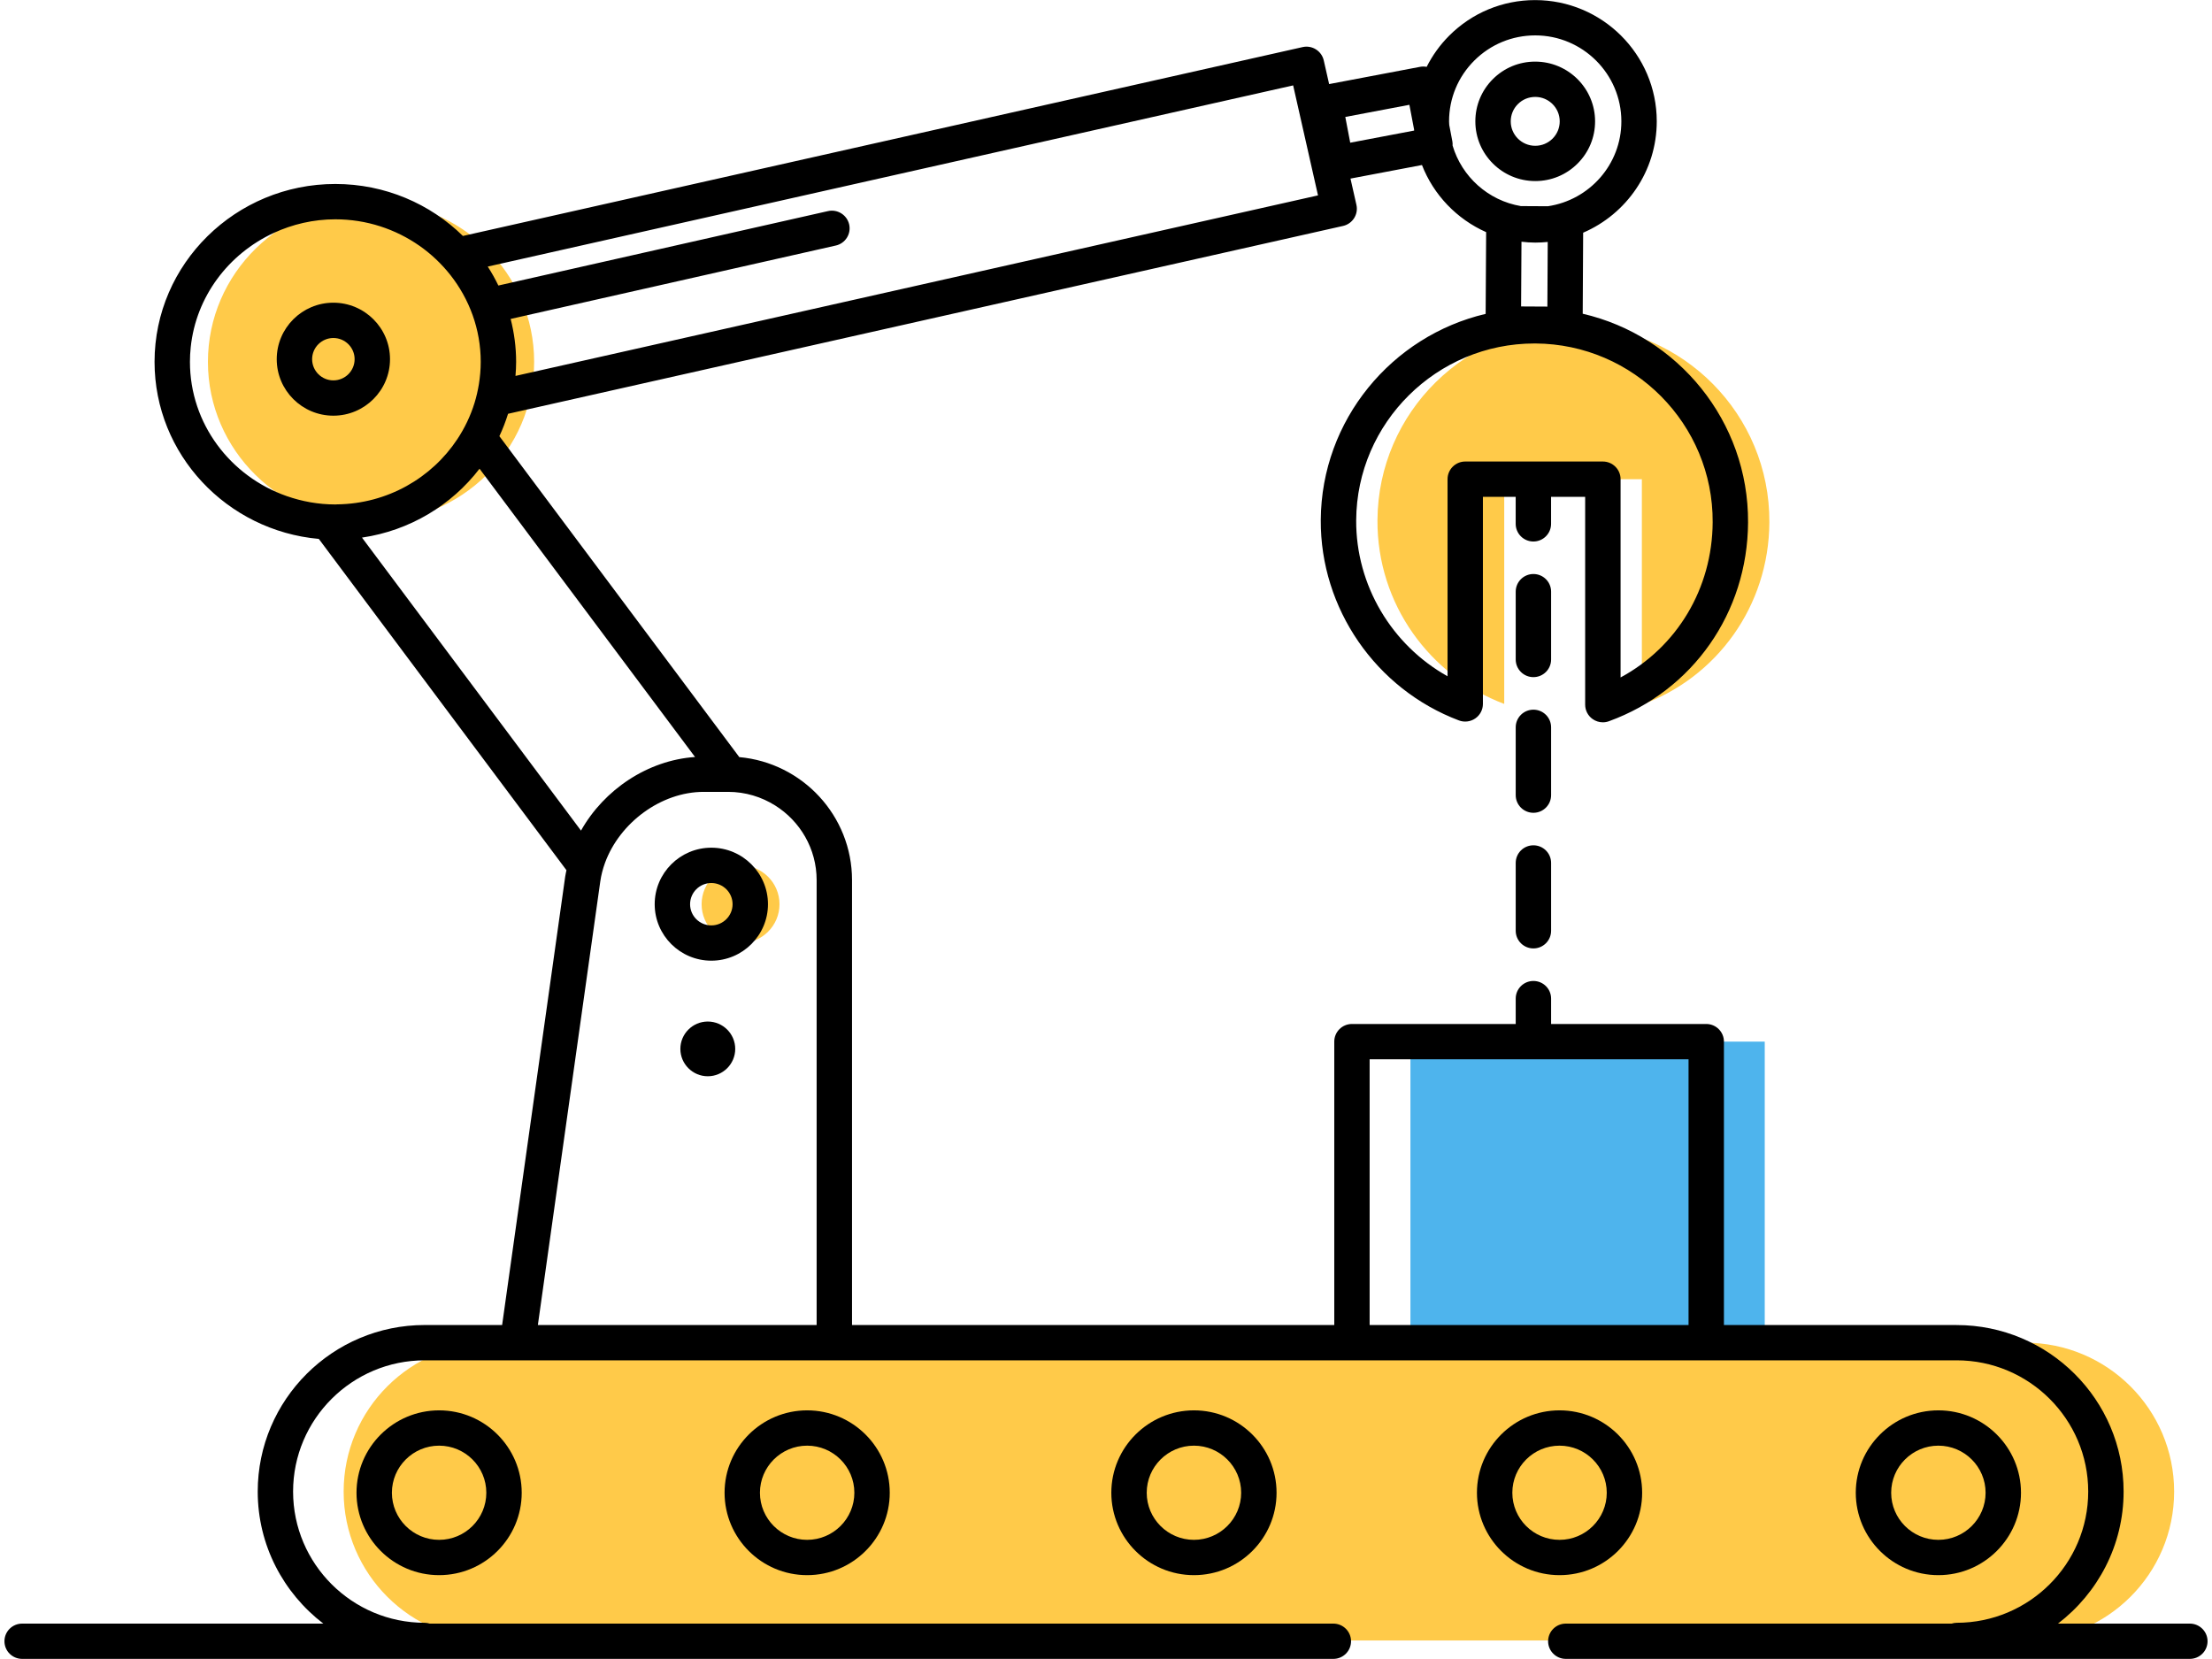 <svg width="76" height="57" viewBox="0 0 76 57" fill="none" xmlns="http://www.w3.org/2000/svg">
<path d="M16.937 56.363C14.104 56.363 11.807 54.072 11.807 51.248C11.807 48.422 14.104 46.132 16.937 46.132H69.57C72.403 46.132 74.699 48.422 74.699 51.248C74.699 54.072 72.403 56.363 69.57 56.363H16.937Z" fill="#FFCA49"/>
<path d="M60.792 17.947C60.814 14.239 57.816 11.216 54.098 11.194C50.38 11.174 47.349 14.163 47.327 17.871C47.311 20.757 49.125 23.221 51.682 24.185V16.464H56.411V24.211C58.979 23.276 60.776 20.834 60.792 17.947Z" fill="#FFCA49"/>
<path d="M60.633 35.788H48.46V46.131H60.633V35.788Z" fill="#4EB4ED"/>
<path d="M12.748 17.938C15.843 17.938 18.352 15.474 18.352 12.433C18.352 9.393 15.843 6.928 12.748 6.928C9.653 6.928 7.144 9.393 7.144 12.433C7.144 15.474 9.653 17.938 12.748 17.938Z" fill="#FFCA49"/>
<path d="M25.444 32.402C26.183 32.402 26.782 31.804 26.782 31.067C26.782 30.33 26.183 29.733 25.444 29.733C24.705 29.733 24.106 30.33 24.106 31.067C24.106 31.804 24.705 32.402 25.444 32.402Z" fill="#FFCA49"/>
<path d="M12.249 51.288C12.249 52.849 13.522 54.119 15.087 54.119C16.652 54.119 17.925 52.849 17.925 51.288C17.925 49.727 16.652 48.457 15.087 48.457C13.522 48.458 12.249 49.727 12.249 51.288ZM16.709 51.288C16.709 52.18 15.982 52.906 15.087 52.906C14.193 52.906 13.465 52.18 13.465 51.288C13.465 50.396 14.193 49.67 15.087 49.67C15.982 49.67 16.709 50.396 16.709 51.288Z" fill="black"/>
<path d="M69.437 51.288C69.437 49.727 68.164 48.457 66.599 48.457C65.034 48.457 63.761 49.727 63.761 51.288C63.761 52.849 65.034 54.119 66.599 54.119C68.164 54.119 69.437 52.849 69.437 51.288ZM64.977 51.288C64.977 50.396 65.704 49.67 66.599 49.67C67.493 49.67 68.221 50.396 68.221 51.288C68.221 52.18 67.493 52.906 66.599 52.906C65.704 52.906 64.977 52.181 64.977 51.288Z" fill="black"/>
<path d="M24.895 51.288C24.895 52.849 26.168 54.119 27.732 54.119C29.297 54.119 30.57 52.849 30.57 51.288C30.57 49.727 29.297 48.457 27.732 48.457C26.167 48.458 24.895 49.727 24.895 51.288ZM29.354 51.288C29.354 52.18 28.626 52.906 27.732 52.906C26.838 52.906 26.11 52.18 26.11 51.288C26.11 50.396 26.838 49.67 27.732 49.67C28.627 49.67 29.354 50.396 29.354 51.288Z" fill="black"/>
<path d="M38.183 51.288C38.183 52.849 39.457 54.119 41.022 54.119C42.587 54.119 43.86 52.849 43.86 51.288C43.86 49.727 42.587 48.457 41.022 48.457C39.457 48.458 38.183 49.727 38.183 51.288ZM42.644 51.288C42.644 52.18 41.916 52.906 41.022 52.906C40.127 52.906 39.399 52.18 39.399 51.288C39.399 50.396 40.127 49.67 41.022 49.67C41.916 49.67 42.644 50.396 42.644 51.288Z" fill="black"/>
<path d="M56.421 51.288C56.421 49.727 55.148 48.457 53.583 48.457C52.018 48.457 50.745 49.727 50.745 51.288C50.745 52.849 52.018 54.119 53.583 54.119C55.148 54.119 56.421 52.849 56.421 51.288ZM51.961 51.288C51.961 50.396 52.688 49.67 53.583 49.67C54.477 49.67 55.205 50.396 55.205 51.288C55.205 52.18 54.477 52.906 53.583 52.906C52.688 52.906 51.961 52.181 51.961 51.288Z" fill="black"/>
<path d="M75.239 55.784H70.708C72.076 54.737 72.963 53.096 72.963 51.248C72.963 48.092 70.389 45.526 67.225 45.526H59.231V35.788C59.231 35.453 58.959 35.182 58.623 35.182H53.293V34.31C53.293 33.975 53.021 33.704 52.685 33.704C52.349 33.704 52.077 33.975 52.077 34.31V35.182H46.451C46.115 35.182 45.843 35.453 45.843 35.788V45.526H29.274V30.239C29.274 28.027 27.569 26.207 25.401 26.013L17.158 14.986C17.274 14.738 17.373 14.481 17.456 14.217L46.144 7.763C46.472 7.689 46.678 7.365 46.604 7.038L46.4 6.136L48.856 5.67C49.256 6.699 50.055 7.529 51.061 7.976L51.044 10.784C47.82 11.541 45.399 14.429 45.379 17.868C45.361 20.908 47.27 23.675 50.127 24.753C50.313 24.823 50.523 24.797 50.688 24.684C50.852 24.571 50.95 24.385 50.95 24.185V17.07H52.076V17.998C52.076 18.333 52.348 18.605 52.684 18.605C53.02 18.605 53.292 18.333 53.292 17.998V17.07H54.463V24.211C54.463 24.409 54.56 24.595 54.723 24.708C54.826 24.78 54.948 24.817 55.071 24.817C55.141 24.817 55.212 24.805 55.28 24.78C58.166 23.729 60.042 21.049 60.06 17.951C60.079 14.469 57.646 11.536 54.379 10.779L54.394 7.995C55.881 7.356 56.924 5.88 56.923 4.166C56.921 1.87 55.047 0.003 52.742 0.003C51.627 0.004 50.579 0.438 49.791 1.226C49.472 1.545 49.215 1.907 49.017 2.297C48.944 2.283 48.868 2.282 48.793 2.296L45.666 2.889L45.482 2.076C45.446 1.919 45.35 1.783 45.213 1.697C45.077 1.611 44.912 1.582 44.755 1.618L15.905 8.107C14.781 7.004 13.231 6.321 11.521 6.321C8.097 6.321 5.31 9.063 5.31 12.432C5.31 15.614 7.794 18.233 10.954 18.516L19.462 29.898C19.448 29.971 19.43 30.044 19.419 30.119L17.252 45.525H14.592C11.428 45.525 8.855 48.092 8.855 51.247C8.855 53.095 9.742 54.737 11.109 55.784H0.761C0.425 55.784 0.153 56.055 0.153 56.39C0.153 56.725 0.425 56.996 0.761 56.996H45.812C46.147 56.996 46.419 56.725 46.419 56.39C46.419 56.055 46.147 55.784 45.812 55.784H14.763C14.708 55.768 14.652 55.756 14.592 55.756C12.099 55.756 10.07 53.733 10.07 51.247C10.07 48.761 12.099 46.738 14.592 46.738H67.225C69.718 46.738 71.747 48.761 71.747 51.247C71.747 53.733 69.718 55.756 67.225 55.756C67.165 55.756 67.109 55.768 67.054 55.784H53.798C53.463 55.784 53.19 56.055 53.19 56.39C53.19 56.725 53.463 56.996 53.798 56.996H75.239C75.574 56.996 75.847 56.725 75.847 56.39C75.847 56.056 75.574 55.784 75.239 55.784ZM58.844 17.944C58.831 20.224 57.615 22.232 55.68 23.276V16.464C55.68 16.129 55.407 15.857 55.072 15.857H50.343C50.007 15.857 49.735 16.129 49.735 16.464V23.235C47.814 22.161 46.583 20.106 46.596 17.874C46.614 14.525 49.362 11.801 52.721 11.801L52.755 11.801C56.131 11.821 58.863 14.576 58.844 17.944ZM52.262 10.529L52.275 8.305C52.43 8.323 52.586 8.335 52.746 8.335C52.746 8.335 52.75 8.335 52.751 8.335C52.895 8.335 53.037 8.327 53.177 8.313L53.165 10.534L52.262 10.529ZM50.652 2.083C51.211 1.525 51.954 1.217 52.747 1.216C54.378 1.216 55.706 2.54 55.707 4.167C55.709 5.648 54.609 6.875 53.182 7.086L52.254 7.081C51.132 6.892 50.224 6.071 49.908 5C49.911 4.952 49.909 4.904 49.9 4.855L49.793 4.293C49.791 4.252 49.787 4.212 49.787 4.171C49.786 3.383 50.094 2.641 50.652 2.083ZM48.424 3.601L48.585 4.449C48.586 4.462 48.586 4.474 48.587 4.486L46.391 4.903L46.222 4.018L48.424 3.601ZM44.43 2.934L45.284 6.713L17.711 12.916C17.724 12.756 17.733 12.595 17.733 12.432C17.733 11.923 17.665 11.43 17.545 10.958L28.717 8.436C29.045 8.362 29.25 8.037 29.176 7.711C29.101 7.384 28.774 7.179 28.448 7.253L17.123 9.81C17.014 9.585 16.893 9.367 16.758 9.159L44.43 2.934ZM11.521 17.332C10.936 17.332 10.377 17.228 9.854 17.046C7.919 16.37 6.526 14.561 6.526 12.433C6.526 12.263 6.535 12.095 6.553 11.929C6.735 10.187 7.855 8.718 9.405 8.003C10.049 7.706 10.765 7.535 11.521 7.535C12.598 7.535 13.594 7.874 14.411 8.444C14.814 8.726 15.171 9.065 15.474 9.448C16.125 10.276 16.517 11.309 16.517 12.433C16.517 12.694 16.494 12.949 16.454 13.199C16.418 13.419 16.368 13.635 16.304 13.844C16.167 14.288 15.967 14.704 15.715 15.086C14.835 16.419 13.315 17.308 11.583 17.329C11.562 17.329 11.542 17.332 11.521 17.332ZM12.437 18.471C14.082 18.23 15.516 17.355 16.476 16.104L23.88 26.009C22.256 26.12 20.753 27.131 19.962 28.538L12.437 18.471ZM28.058 45.526H18.48L20.486 31.268L20.624 30.288C20.655 30.067 20.712 29.852 20.788 29.643C21.291 28.27 22.709 27.207 24.177 27.207H24.776H25.018C25.611 27.207 26.163 27.38 26.631 27.673C27.487 28.21 28.058 29.158 28.058 30.239V45.526ZM58.015 45.525H47.058V36.394H58.015V45.525Z" fill="black"/>
<path d="M52.748 6.221C52.748 6.221 52.749 6.221 52.749 6.221C53.299 6.221 53.815 6.007 54.203 5.619C54.591 5.231 54.805 4.716 54.804 4.168C54.803 3.037 53.881 2.117 52.745 2.117C52.196 2.117 51.679 2.331 51.291 2.719C50.903 3.107 50.689 3.623 50.69 4.171C50.69 5.301 51.614 6.221 52.748 6.221ZM52.152 3.576C52.311 3.417 52.522 3.33 52.748 3.33C53.211 3.33 53.589 3.706 53.589 4.169C53.589 4.393 53.502 4.604 53.343 4.763C53.184 4.921 52.973 5.009 52.748 5.009L52.748 5.615V5.009C52.284 5.009 51.906 4.633 51.906 4.171C51.906 3.946 51.993 3.735 52.152 3.576Z" fill="black"/>
<path d="M24.318 35.098C23.799 35.098 23.376 35.52 23.376 36.038C23.376 36.556 23.799 36.978 24.318 36.978C24.838 36.978 25.261 36.556 25.261 36.038C25.261 35.52 24.838 35.098 24.318 35.098Z" fill="black"/>
<path d="M52.685 29.043C52.349 29.043 52.077 29.314 52.077 29.649V31.979C52.077 32.314 52.349 32.586 52.685 32.586C53.021 32.586 53.293 32.314 53.293 31.979V29.649C53.293 29.314 53.021 29.043 52.685 29.043Z" fill="black"/>
<path d="M53.293 24.989C53.293 24.654 53.021 24.383 52.685 24.383C52.349 24.383 52.077 24.654 52.077 24.989V27.319C52.077 27.654 52.349 27.926 52.685 27.926C53.021 27.926 53.293 27.654 53.293 27.319V24.989Z" fill="black"/>
<path d="M53.293 20.328C53.293 19.994 53.021 19.722 52.685 19.722C52.349 19.722 52.077 19.994 52.077 20.328V22.659C52.077 22.993 52.349 23.265 52.685 23.265C53.021 23.265 53.293 22.993 53.293 22.659V20.328Z" fill="black"/>
<path d="M11.454 10.4C10.381 10.4 9.508 11.271 9.508 12.341C9.508 13.412 10.381 14.282 11.454 14.282C12.527 14.282 13.4 13.411 13.4 12.341C13.4 11.271 12.527 10.4 11.454 10.4ZM11.454 13.069C11.052 13.069 10.724 12.743 10.724 12.341C10.724 11.94 11.052 11.613 11.454 11.613C11.857 11.613 12.184 11.94 12.184 12.341C12.184 12.743 11.857 13.069 11.454 13.069Z" fill="black"/>
<path d="M24.44 29.125C23.367 29.125 22.494 29.996 22.494 31.067C22.494 32.137 23.367 33.007 24.44 33.007C25.513 33.007 26.386 32.136 26.386 31.067C26.386 29.997 25.513 29.125 24.44 29.125ZM24.44 31.795C24.037 31.795 23.71 31.469 23.71 31.067C23.71 30.666 24.037 30.339 24.44 30.339C24.842 30.339 25.17 30.666 25.17 31.067C25.17 31.468 24.842 31.795 24.44 31.795Z" fill="black"/>
</svg>
